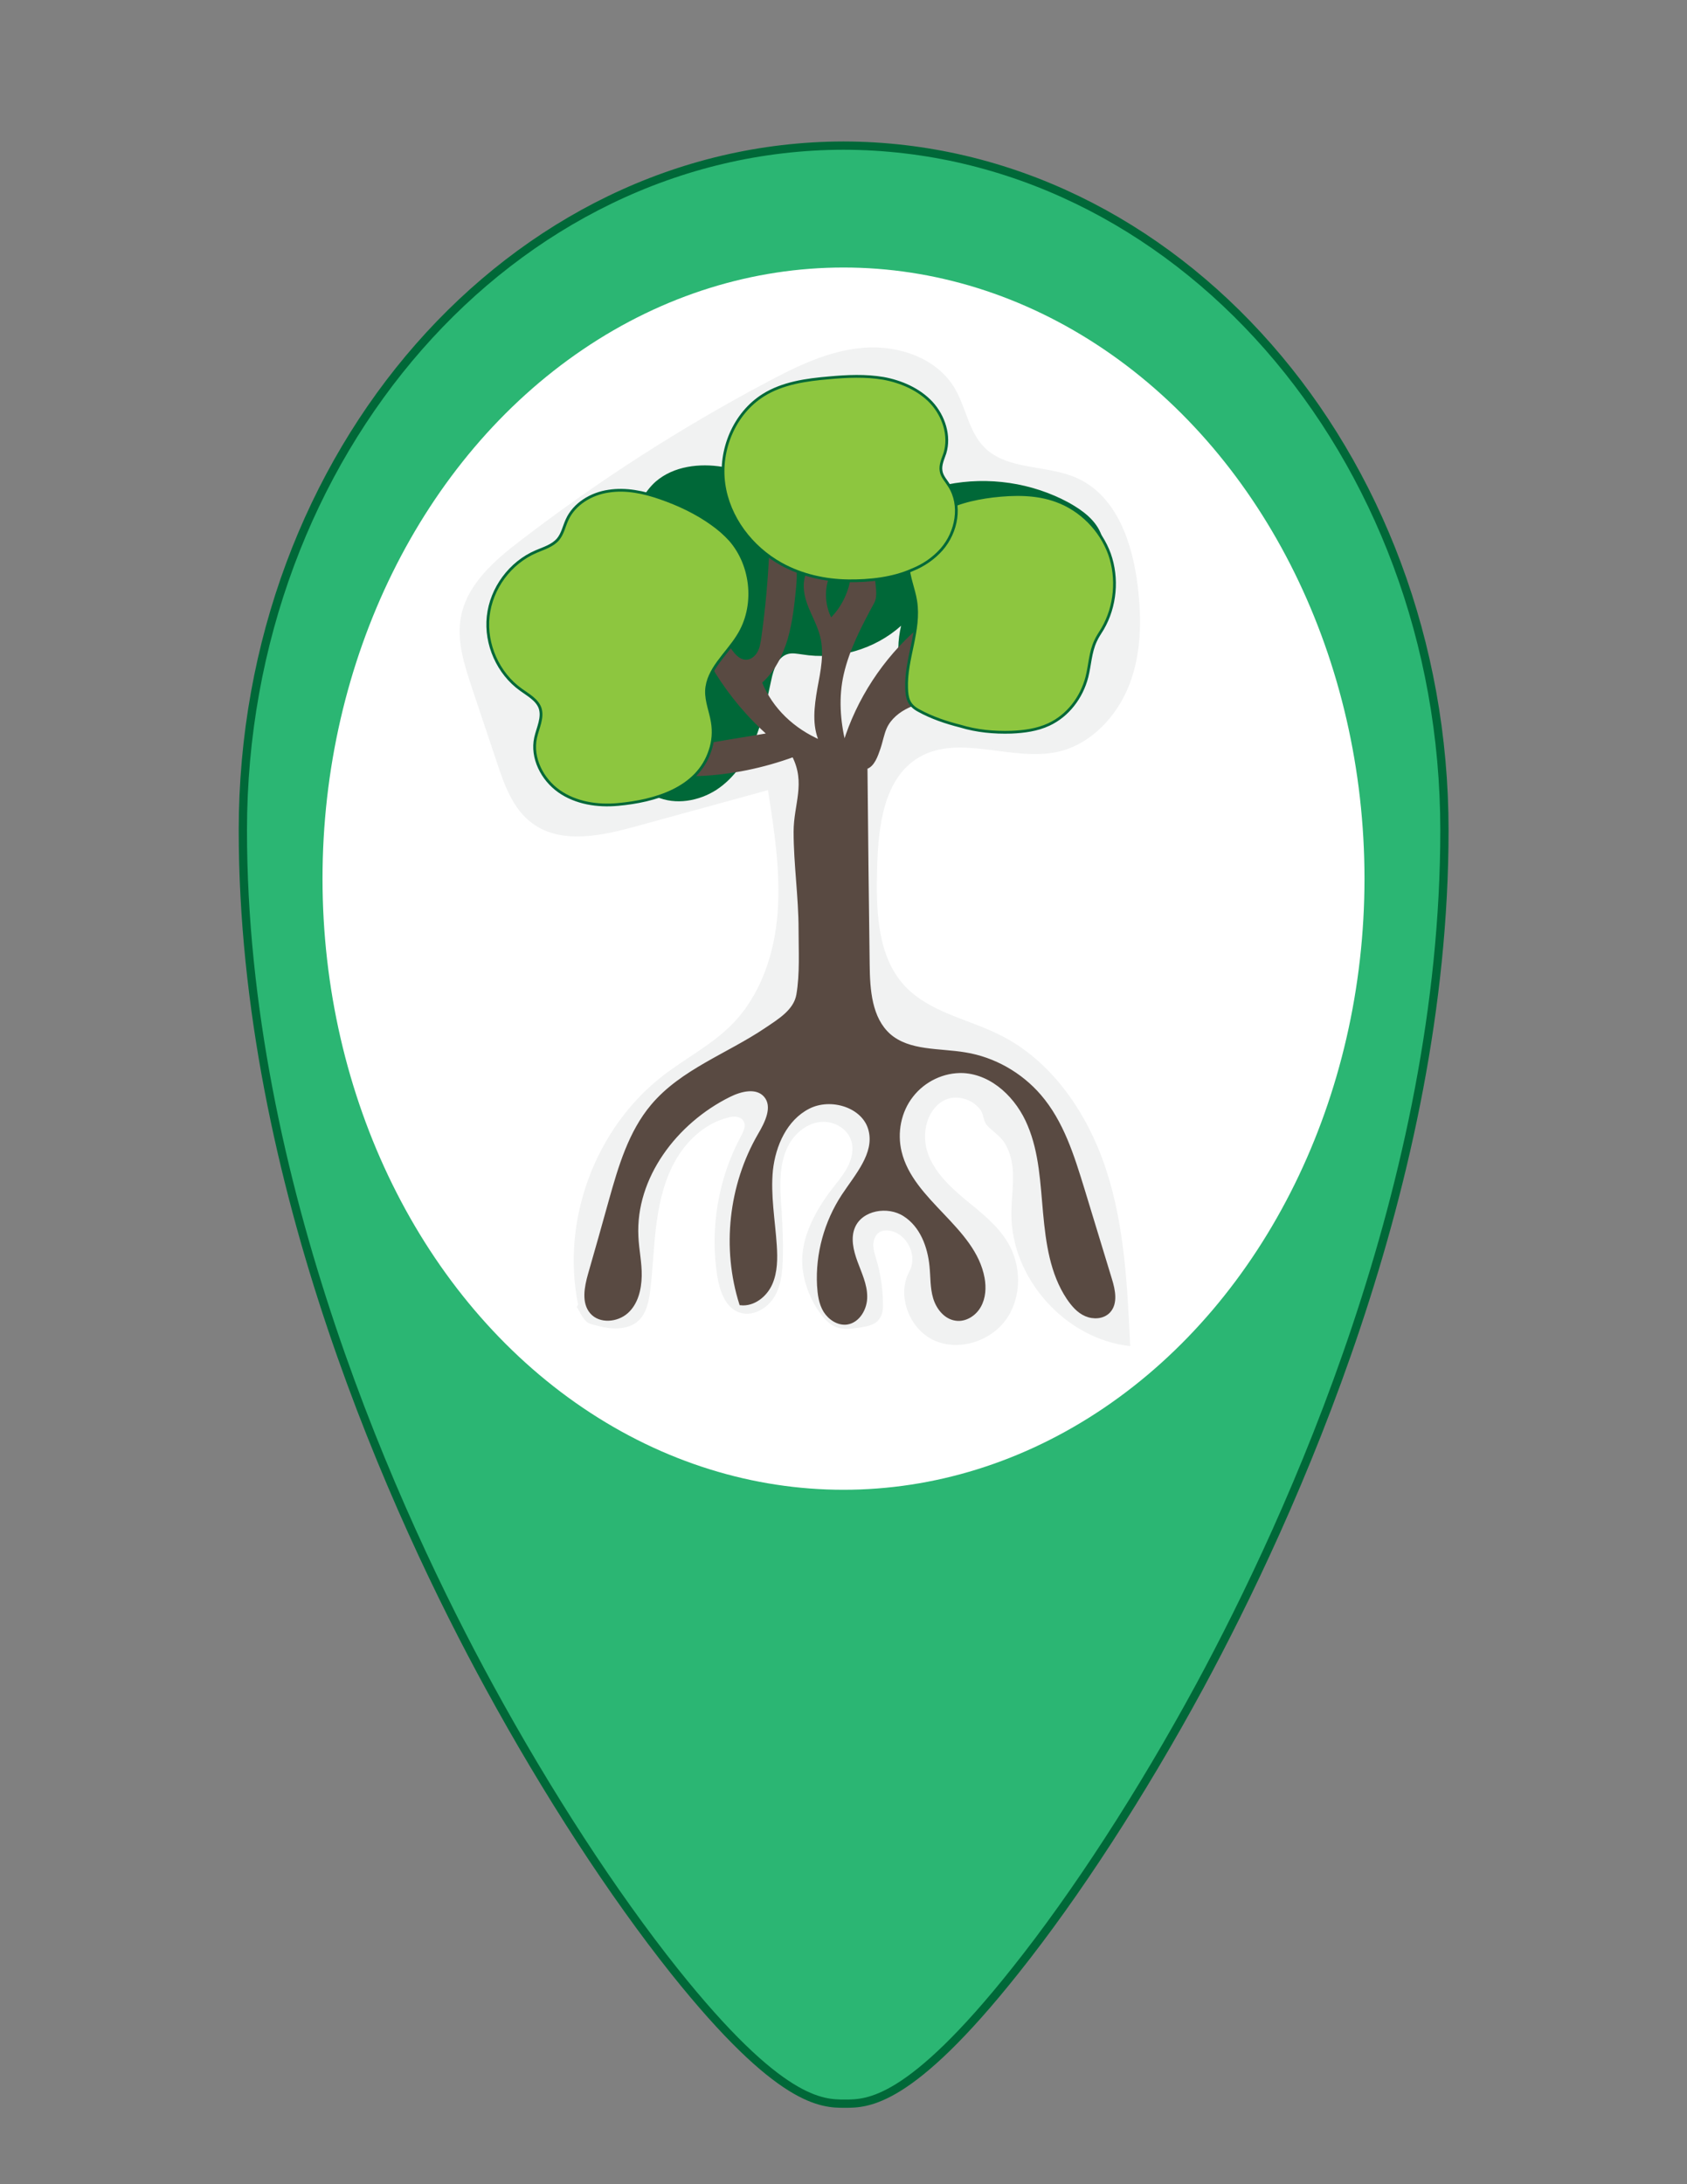 <?xml version="1.0" encoding="utf-8"?>
<!-- Generator: Adobe Illustrator 21.1.0, SVG Export Plug-In . SVG Version: 6.00 Build 0)  -->
<svg version="1.1" id="Layer_1" xmlns="http://www.w3.org/2000/svg" xmlns:xlink="http://www.w3.org/1999/xlink" x="0px" y="0px"
	 viewBox="0 0 612 792" style="enable-background:new 0 0 612 792;" xml:space="preserve">
<rect x="0" y="0" width="612" height="792" fill="#808080" stroke="none"/>
<style type="text/css">
	.st0{fill:#2BB673;stroke:#006838;stroke-width:3;stroke-miterlimit:10;}
	.st1{fill:#FFFFFF;}
	.st2{fill:#F1F2F2;}
	.st3{fill:#006838;}
	.st4{fill:#594A42;stroke:#594A42;stroke-miterlimit:10;}
	.st5{fill:#8DC63F;stroke:#006838;stroke-miterlimit:10;}
</style>
<g>
	<g>
		<path id="path1_1_" class="st0" d="M306,52.8c120.2,0.2,218,111.6,218,248.3c0,127.5-55.7,249.2-88.8,310.4
			c-21,38.7-44.8,75.4-66.9,103.1c-38.3,48.2-53.6,48.2-61.8,48.2c-8.2,0-23.5,0-61.9-48.1c-22.3-28-46.1-64.6-67.1-103.1
			C144,550.3,88.1,428.6,88.1,301.1C88.1,164.4,185.8,53,306,52.8z"/>
	</g>
</g>
<ellipse class="st1" cx="306" cy="318.6" rx="189" ry="221.6"/>
<path class="st2" d="M209.7,472.9c-6.2-30.5,6.3-64,31-83c8.2-6.3,17.6-11.1,24.9-18.5c10.4-10.6,15.4-25.6,16.5-40.5
	s-1.2-29.7-3.5-44.4c-16,4.4-32.1,8.8-48.1,13.2c-12.4,3.4-26.9,6.5-37.3-1.1c-7.2-5.2-10.3-14.2-13.1-22.6c-3-9-6-18-9-26.9
	c-2.7-8.2-5.5-16.8-3.9-25.3c2.2-12,12.3-20.7,21.9-28c27.9-21.4,57.6-40.5,88.7-57c11.2-6,22.9-11.7,35.5-12.7s26.5,3.7,33,14.6
	c4.1,6.9,5.1,15.7,10.7,21.4c8.4,8.6,22.8,6.3,33.8,11.3c14.2,6.4,20,23.3,21.9,38.8c1.5,12.2,1.4,24.9-3.1,36.3
	c-4.5,11.4-13.9,21.4-25.8,24.1c-16.6,3.7-35.6-6.6-50.4,2c-12.9,7.6-14.8,25.2-15.2,40.2c-0.4,15.2-0.1,32.2,10.4,43.1
	c8.9,9.2,22.5,11.6,34,17.3c19.2,9.5,32.2,28.9,38.8,49.3c6.6,20.4,7.6,42.2,8.6,63.6c-23.4-2.5-43.1-24.4-43.1-47.9
	c0-5.4,0.9-10.8,0.5-16.2c-0.3-3.2-1.1-6.5-2.8-9.3c-1.6-2.7-4.3-4.3-6.4-6.5c-1.6-1.6-1.2-4.1-2.7-6c-2.9-3.8-8.9-5.5-13.2-3.1
	c-6.3,3.5-8.1,12.3-5.7,19.1s7.9,12,13.5,16.7c5.6,4.6,11.5,9.1,15.3,15.3c5.2,8.4,5.4,19.9-0.3,28.1c-5.7,8.1-17.3,11.8-26.3,7.7
	c-9-4.2-13.6-16.3-8.9-25c2.6-4.7,0.3-11.2-4.4-13.8c-2.2-1.2-5.1-1.6-7,0c-1.2,1.1-1.7,2.9-1.7,4.5c0.1,1.7,0.6,3.3,1.1,4.9
	c1.5,5,2.3,10.2,2.4,15.5c0.1,2.2,0,4.5-1.4,6.3c-1.6,2.1-4.5,2.6-7.1,3c-2.7,0.4-5.6,0.8-8.2-0.1c-2.6-0.9-4.6-3.1-6.2-5.3
	c-3.3-4.6-5.5-10.1-6.2-15.7c-1.3-9.9,3.9-20.2,9.9-28.2c2.1-2.8,4.5-5.5,6.2-8.6c1.7-3.1,2.6-6.9,1.4-10.2
	c-1.5-4.2-6.2-6.8-10.7-6.5c-4.5,0.3-8.5,3.2-11,6.9s-3.5,8.3-3.8,12.7c-0.3,4.5,0.1,9,0.4,13.4c0.3,5.2,0.5,10.3,0.4,15.5
	c-0.1,5.1-0.4,10.4-3,14.8c-2.6,4.4-8,7.5-12.8,5.8c-5.1-1.8-7.1-7.8-8-13.2c-2.7-17.2,0.3-35.3,8.6-50.7c1-1.8,2-4,0.8-5.7
	c-1.1-1.6-3.5-1.6-5.3-1.1c-8,1.9-14.6,7.8-18.8,14.8c-4.2,7-6.2,15.2-7.3,23.3c-1.1,8.1-1.3,16.4-2.3,24.5
	c-0.5,4.1-1.4,8.5-4.4,11.2c-2.2,2-5.3,2.7-8.3,2.7c-3,0-5.9-0.8-8.8-1.6c-2.6-0.7-3.7-3.9-5.1-6.1
	C209.2,473.8,209.8,473,209.7,472.9z"/>
<path class="st3" d="M238.1,288.9c7,3.1,15.4,1.6,21.8-2.5c6.4-4.2,10.8-10.8,13.8-17.8c2.9-7,4.5-14.5,6.1-22
	c0.8-3.9,2.3-8.5,6.2-9.5c1.6-0.4,3.4,0,5,0.2c12.7,2.1,26.3-1.8,35.9-10.4c-2.5,10.4-0.3,21.8,5.9,30.5c9.8,3.3,20.1,6.2,30.4,6.3
	c5.7,0,11.7-0.6,16.5-3.7c4-2.6,6.7-6.7,9-10.8c8-14.3,12.1-30.7,12-47c0-2.8-0.2-5.6-1.1-8.1c-1.9-5.4-6.8-9-11.8-11.8
	c-13.4-7.3-29.3-9.6-44.2-6.6c-18.6,3.8-38.5,5.9-56.8,0.7c-8.2-2.3-16.2-5.8-24.6-7.1c-8.4-1.4-17.8-0.3-24.3,5.3
	c-4.3,3.8-6.8,9.3-8.8,14.8c-10,26.9-11.6,56.9-4.5,84.7c0.9,3.6,2,7.2,4,10.2C230.6,287.3,234.7,287.4,238.1,288.9z"/>
<path class="st4" d="M253.7,280.9c11.6-0.5,23.1-2.9,34.1-6.9c5.1,10,0.6,17.7,0.6,27.6c0,11.8,1.8,23.6,1.8,35.4
	c0,7.7,0.5,16.1-0.8,23.7c-1,5.8-6.7,9.2-11.6,12.5c-13.8,9.3-30.5,15-41.2,27.7c-8.1,9.6-11.8,22.2-15.2,34.3
	c-2.5,9-5,17.9-7.6,26.9c-1.3,4.6-2.4,10.2,0.7,13.8c3.1,3.6,9.3,3.1,12.9-0.1c3.6-3.2,4.8-8.3,4.9-13.1c0.1-4.8-1-9.5-1.2-14.3
	c-1.1-21.5,14.1-41.5,33.5-51.1c4.2-2.1,9.9-3.5,13,0.1c3.3,3.9,0.4,9.7-2.2,14.1c-10.6,18.3-13.1,41.1-6.7,61.3
	c4.7,0.5,9.1-3,11-7.3s1.9-9.2,1.6-13.9c-0.6-9.1-2.3-18.3-1.4-27.3c1-9.1,5.2-18.5,13.4-22.7c8.1-4.2,20.2-0.5,22.3,8.3
	c2.1,8.5-4.9,16.2-9.8,23.6c-6.3,9.6-9.5,21.2-8.9,32.6c0.2,3.2,0.6,6.5,2.3,9.3c1.7,2.7,4.8,4.8,8,4.4c4.3-0.6,7-5.4,6.9-9.7
	c0-4.3-2-8.4-3.5-12.5c-1.5-4.1-2.6-8.7-0.9-12.7c2.8-6.6,12.4-8.2,18.4-4.3c6.1,3.9,8.9,11.3,9.6,18.5c0.4,3.9,0.2,7.8,1.3,11.5
	s3.9,7.3,7.8,7.8c3.4,0.5,6.9-1.7,8.6-4.8c1.7-3,1.9-6.7,1.3-10.1c-3.3-18.2-25.8-27.8-30.1-45.8c-1.7-7-0.2-14.7,4.2-20.3
	c4.4-5.7,11.5-9.1,18.7-8.8c10.8,0.6,19.7,9.4,23.8,19.4c4.2,10,4.6,21,5.6,31.8s2.5,21.9,8.5,30.9c1.7,2.5,3.7,4.9,6.5,6.1
	c2.8,1.2,6.3,1,8.4-1.2c2.8-3,1.8-7.8,0.6-11.7c-3.3-10.9-6.7-21.9-10-32.8c-3.7-12-7.5-24.3-15.7-33.8c-6.9-8-16.6-13.5-27-15.2
	c-9.5-1.6-20.4-0.5-27.6-6.8c-6.8-6.1-7.5-16.3-7.6-25.5c-0.3-23.8-0.6-47.6-0.8-71.4c2.6-0.8,3.8-4.4,4.7-7
	c0.9-2.6,1.3-5.3,2.4-7.7c1.6-3.4,4.7-5.9,8.1-7.5c3.4-1.6,7.1-2.5,10.8-3.3c-0.8-2.2-1.7-4.5-2.5-6.7c-0.6,0.8-1.8,1.1-2.7,0.8
	c-1-0.3-1.7-1.3-1.7-2.3c0-1.5,1.3-2.7,1.9-4.1c1.6-4-3.2-8.3-1.9-12.4c-12.6,11-22.1,25.5-27,41.4c-2-8.3-2.6-16.9-0.7-25.2
	c2.1-9.2,6.6-17.7,11.1-26c1.4-2.6,0.2-6.6,0.2-9.5c-2.4-0.1-5.2-0.8-7.6-0.9c-0.6,6.3-3.4,12.3-7.9,16.7c-3.1-5.7-3-13,0.3-18.5
	c-1.7-1.8-4.8-2.1-6.8-0.6c-1.4,1-2.3,2.7-2.6,4.5c-0.7,3.5,0.3,7.2,1.7,10.5c1.4,3.3,3.1,6.5,4,10c1.6,6.3,0.2,12.8-1,19.2
	c-1.1,6.4-2,13.2,0.7,19.1c-9.8-4.2-17.8-11.6-21.8-21.5c4.7-4.1,7.6-9.9,9.4-15.9c1.7-6,2.4-12.2,3-18.4c0.3-3.4,0.6-6.9-0.7-10
	c-1.3-3.1-4.8-5.6-8-4.5c-0.4,10.9-1.4,21.8-2.9,32.6c-0.3,1.8-0.5,3.7-1.4,5.3c-0.8,1.6-2.4,3-4.2,3.2c-3.2,0.3-5.5-2.8-7.1-5.5
	c-2.5,1.1-5.3,2.6-5.5,5.3c-0.1,1.6,0.7,3,1.5,4.4c5.2,8.3,11.6,15.9,18.9,22.4c-9.8,1.6-19.5,3.2-29.3,4.9c0.9,3.3,0.6,7-0.8,10.1
	C250.1,280.9,252.4,280.9,253.7,280.9z"/>
<path class="st5" d="M366.9,265.5c4.6-0.2,9.3-0.8,13.6-2.8c6.9-3.2,11.9-9.8,13.8-17.2c1.1-4.3,1.2-8.9,3.1-13
	c0.7-1.6,1.7-3,2.6-4.5c4.7-8.1,5.6-18.3,2.5-27.1c-3.2-8.8-10.4-16.1-19.2-19.3c-7.3-2.7-15.3-2.6-23.1-1.7
	c-7.2,0.9-14.6,2.6-20.6,6.7c-6,4.1-10.5,11-10.2,18.3c0.2,4.4,2.1,8.6,2.8,13c1.7,10.7-3.7,21-3.3,31.6c0.1,3.8,0.8,6.2,4.3,8.1
	c4.7,2.6,10,4.4,15.2,5.7C354.3,265.1,360.6,265.7,366.9,265.5z"/>
<path class="st5" d="M341.6,199.2c5.5-6.3,7.3-16,2.8-23c-1.1-1.8-2.7-3.4-3-5.4c-0.4-2.2,0.7-4.4,1.4-6.5
	c1.9-6.3-0.4-13.4-4.9-18.3c-4.5-4.8-10.9-7.6-17.4-8.8c-6.5-1.1-13.2-0.8-19.7-0.2c-8.3,0.7-16.9,1.9-23.9,6.3
	c-10.5,6.6-16,19.8-14.3,32.1s10,23.1,20.8,29.1c7.4,4.1,15.9,6,24.3,6.1c7.7,0.1,16.2-0.8,23.3-4C335,205,338.7,202.5,341.6,199.2z
	"/>
<path class="st5" d="M258.4,261.8c-0.6-3.8-2.2-7.4-2.1-11.3c0.3-7.8,7.3-13.3,11.4-19.9c6.7-10.5,5.4-25.4-2.8-34.8
	c-2-2.2-4.2-4.1-6.6-5.8c-5.7-4.1-12.1-7.1-18.7-9.4c-6-2.1-12.5-3.5-18.8-2.5c-6.3,0.9-12.5,4.6-15.1,10.4
	c-1.1,2.4-1.6,5.1-3.3,7.1c-2,2.3-5.1,3.2-7.9,4.4c-9.4,4-16.3,13.3-17.4,23.5c-1.1,10.1,3.6,20.7,11.9,26.6
	c2.6,1.9,5.8,3.6,6.9,6.6c1.2,3.5-0.8,7.2-1.6,10.8c-1.6,7.3,2.4,15.1,8.5,19.4c6.1,4.3,14,5.5,21.4,4.8
	c13.2-1.2,28.9-5.6,33.4-19.6C258.7,268.9,259,265.3,258.4,261.8z"/>
</svg>
